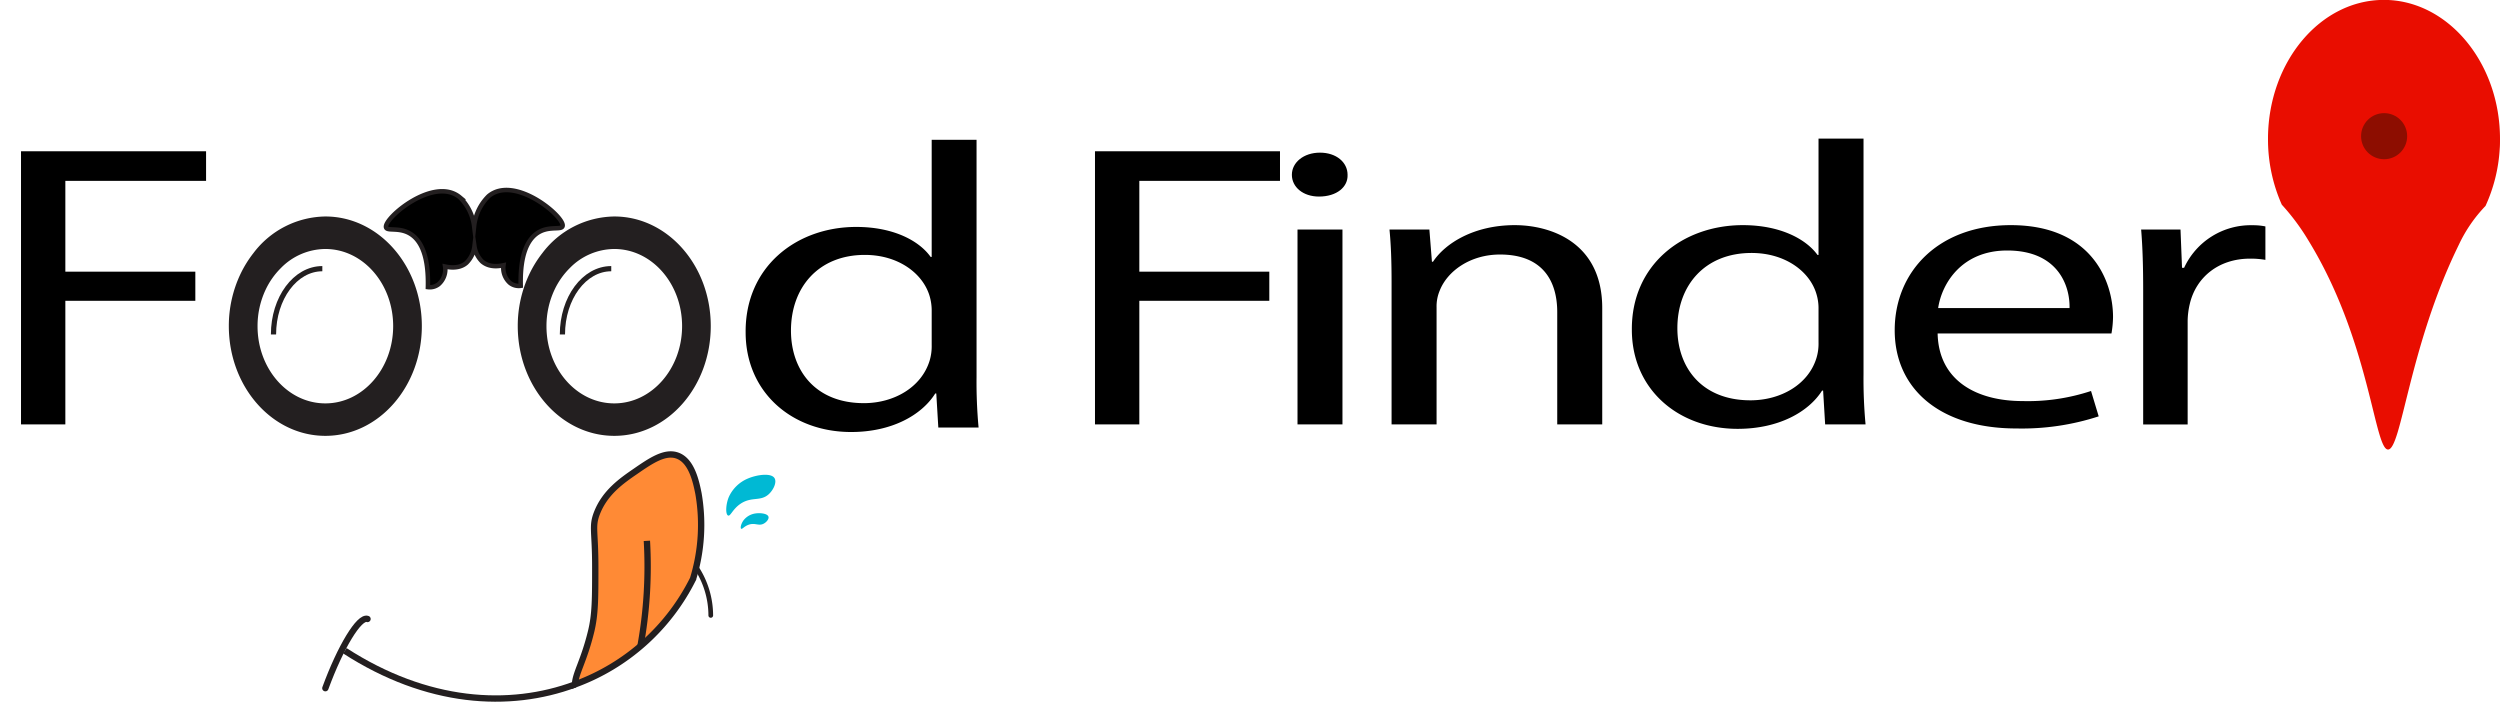 <svg id="Layer_1" data-name="Layer 1" xmlns="http://www.w3.org/2000/svg" viewBox="0 0 528.34 148.3"><defs><style>.cls-1,.cls-4,.cls-5,.cls-7,.cls-8{fill:none;}.cls-2,.cls-4,.cls-5,.cls-6,.cls-7,.cls-8{stroke:#231f20;stroke-miterlimit:10;}.cls-2{stroke-width:0.95px;}.cls-3{fill:#231f20;}.cls-4{stroke-width:1.1px;}.cls-5,.cls-6,.cls-7{stroke-width:1.34px;}.cls-6{fill:#ff8a35;}.cls-7,.cls-8{stroke-linecap:round;}.cls-8{stroke-width:0.99px;}.cls-9{fill:#00b9d4;}.cls-10{fill:#e90d00;}.cls-11{fill:#8d0d00;}</style></defs><path d="M372.38,261.48v50.11a104.64,104.64,0,0,0,.43,10.7H364.3l-.43-7.19h-.22c-2.91,4.62-9.26,8.14-17.77,8.14-12.61,0-22.3-8.48-22.3-21.07-.11-13.79,10.66-22.27,23.37-22.27,8,0,13.36,3,15.73,6.34h.22V261.48Zm-9.48,36.23a10.86,10.86,0,0,0-.43-3.17c-1.4-4.79-6.58-8.73-13.69-8.73-9.8,0-15.62,6.85-15.62,16,0,8.4,5.17,15.33,15.41,15.33,6.36,0,12.17-3.34,13.9-9a10.61,10.61,0,0,0,.43-3.25Z" transform="translate(-166 -231.94)"/><path d="M450.79,268.88c.11,2.56-2.26,4.6-6.05,4.6-3.35,0-5.72-2-5.72-4.6s2.48-4.68,5.94-4.68S450.79,266.25,450.79,268.88Zm-10.58,52.75V280.45h9.5v41.18Z" transform="translate(-166 -231.94)"/><path d="M460.09,291.6c0-4.25-.11-7.74-.44-11.15h8.43l.54,6.81h.22c2.59-3.91,8.65-7.74,17.29-7.74,7.24,0,18.48,3.4,18.48,17.53v24.58H495.1V297.9c0-6.64-3.13-12.17-12.1-12.17-6.27,0-11.13,3.49-12.75,7.66a8.53,8.53,0,0,0-.65,3.49v24.75h-9.51Z" transform="translate(-166 -231.94)"/><path d="M559.83,261.23V311a103.21,103.21,0,0,0,.43,10.63h-8.54l-.43-7.14h-.22c-2.91,4.59-9.29,8.08-17.83,8.08-12.64,0-22.37-8.42-22.37-20.93-.1-13.7,10.7-22.12,23.45-22.12,8,0,13.4,3,15.78,6.29h.22V261.23Zm-9.51,36a10.33,10.33,0,0,0-.44-3.15c-1.4-4.77-6.59-8.68-13.72-8.68-9.83,0-15.67,6.81-15.67,15.91,0,8.34,5.19,15.23,15.45,15.23,6.38,0,12.22-3.32,13.94-8.93a10.24,10.24,0,0,0,.44-3.24Z" transform="translate(-166 -231.94)"/><path d="M575.49,302.41c.22,10.12,8.43,14.29,17.94,14.29a42.54,42.54,0,0,0,14.48-2.13l1.62,5.36a52.36,52.36,0,0,1-17.4,2.56c-16.1,0-25.71-8.34-25.71-20.76s9.29-22.21,24.53-22.21c17.07,0,21.61,11.83,21.61,19.4a22.08,22.08,0,0,1-.33,3.49Zm27.88-5.36c.11-4.77-2.48-12.17-13.18-12.17-9.62,0-13.83,7-14.59,12.17Z" transform="translate(-166 -231.94)"/><path d="M618.93,293.3c0-4.85-.11-9-.43-12.85h8.32l.32,8.09h.44a15.51,15.51,0,0,1,14.48-9,13,13,0,0,1,2.7.25v7.07a18,18,0,0,0-3.24-.26c-6.7,0-11.46,4-12.75,9.62a16.44,16.44,0,0,0-.44,3.48v21.95h-9.4Z" transform="translate(-166 -231.94)"/><path class="cls-1" d="M168.67,277.91l-.18,0c-1.39.41-2.49,5.63-2.49,12h0" transform="translate(-166 -231.94)"/><path class="cls-1" d="M263.05,282.8l-1.09-.58A2,2,0,0,1,263.05,282.8Z" transform="translate(-166 -231.94)"/><path class="cls-2" d="M284.9,279.71c-.24,1-3.2-.27-5.72,1.77-2.8,2.28-3.22,7.08-3.13,10.86a3,3,0,0,1-2.25-.59,4.21,4.21,0,0,1-1.4-3.75c-2.71.59-4-.37-4.51-.79a5.72,5.72,0,0,1-1.62-3.21,5.89,5.89,0,0,1-1.69,3.48c-.47.42-1.8,1.38-4.51.79a4.18,4.18,0,0,1-1.39,3.75,3,3,0,0,1-2.25.6c.09-3.79-.33-8.59-3.13-10.86-2.52-2.05-5.48-.82-5.72-1.78-.48-1.91,10.14-10.92,15.62-6.32a10.31,10.31,0,0,1,3,6.08,10.47,10.47,0,0,1,3.06-6.35C274.76,268.79,285.38,277.8,284.9,279.71Z" transform="translate(-166 -231.94)"/><ellipse class="cls-1" cx="129.82" cy="68.95" rx="14.33" ry="17.12"/><path class="cls-3" d="M295.82,277.69a19.37,19.37,0,0,0-15.21,7.75,23.78,23.78,0,0,0-2.73,4.41,25.55,25.55,0,0,0-2.46,11c0,12.81,9.13,23.2,20.4,23.2s20.39-10.39,20.39-23.2S307.08,277.69,295.82,277.69Zm0,39.5c-7.92,0-14.33-7.29-14.33-16.3a18,18,0,0,1,1.68-7.67,16.19,16.19,0,0,1,3.28-4.66,13.27,13.27,0,0,1,9.37-4c7.91,0,14.33,7.3,14.33,16.3S303.73,317.19,295.82,317.19Z" transform="translate(-166 -231.94)"/><path class="cls-4" d="M284.86,302.63c0-7.69,4.61-13.91,10.32-13.91" transform="translate(-166 -231.94)"/><path class="cls-5" d="M238.88,369.47c17.35,11.22,34.73,12.29,48.64,7.12" transform="translate(-166 -231.94)"/><path class="cls-5" d="M312.55,354.11l-.09.18" transform="translate(-166 -231.94)"/><path class="cls-6" d="M312.46,354.29h0a45.23,45.23,0,0,1-24.94,22.29c.07-2.32,1.88-4.93,3.4-11.17.88-3.62.88-6.95.88-13.62,0-7.69-.74-8.54.33-11.35,1.7-4.45,5.32-6.93,8.18-8.9,3.25-2.24,6.22-4.27,8.86-3.31,3,1.09,3.93,5.47,4.44,8A38.8,38.8,0,0,1,312.46,354.29Z" transform="translate(-166 -231.94)"/><path class="cls-7" d="M234.76,377.38c3.19-8.72,7.18-15.27,8.91-14.63" transform="translate(-166 -231.94)"/><path class="cls-8" d="M316.21,362a18.43,18.43,0,0,0-3.12-10.21" transform="translate(-166 -231.94)"/><path class="cls-5" d="M301.35,368.51a94.3,94.3,0,0,0,1.36-22.27" transform="translate(-166 -231.94)"/><path class="cls-9" d="M319.88,340.89c-.57-.21-.53-2.25.13-3.88a7.64,7.64,0,0,1,4-3.92c1.91-.83,5-1.28,5.69-.07.49.85-.22,2.4-1.19,3.32-1.78,1.68-3.65.44-6.08,2.11C320.79,339.6,320.38,341.08,319.88,340.89Z" transform="translate(-166 -231.94)"/><path class="cls-9" d="M322.64,343.68c-.25-.17,0-1.15.56-1.86a3.87,3.87,0,0,1,2.46-1.37c1-.15,2.57,0,2.75.71.13.47-.42,1.13-1,1.44-1.08.59-1.82-.26-3.21.24C323.24,343.18,322.86,343.84,322.64,343.68Z" transform="translate(-166 -231.94)"/><path class="cls-10" d="M694.34,261.3c0,.71,0,1.4-.06,2.1a33.64,33.64,0,0,1-3,12.06,30.37,30.37,0,0,0-5.68,8.29c-.06.12-.12.23-.17.35-10.3,21.21-11.92,42.79-14.74,42.84s-3.81-21.72-15.7-42.26c-.44-.77-.9-1.53-1.37-2.3a46.73,46.73,0,0,0-5.39-7.18,33.92,33.92,0,0,1-2.92-13.9v-.38c.18-16,11.08-29,24.5-29S694.34,245.09,694.34,261.3Z" transform="translate(-166 -231.94)"/><circle class="cls-11" cx="503.85" cy="28.78" r="4.87"/><ellipse class="cls-1" cx="68.76" cy="68.95" rx="14.33" ry="17.12"/><path class="cls-3" d="M234.76,277.69a19.37,19.37,0,0,0-15.21,7.75,23.78,23.78,0,0,0-2.73,4.41,25.55,25.55,0,0,0-2.46,11c0,12.81,9.13,23.2,20.4,23.2s20.39-10.39,20.39-23.2S246,277.69,234.76,277.69Zm0,39.5c-7.92,0-14.33-7.29-14.33-16.3a18,18,0,0,1,1.68-7.67,16.19,16.19,0,0,1,3.28-4.66,13.27,13.27,0,0,1,9.37-4c7.91,0,14.33,7.3,14.33,16.3S242.67,317.19,234.76,317.19Z" transform="translate(-166 -231.94)"/><path class="cls-4" d="M223.8,302.63c0-7.69,4.61-13.91,10.32-13.91" transform="translate(-166 -231.94)"/><path d="M170.44,263.91h39.11v6.25H179.81v19.19h27.47v6.16H179.81v26.12h-9.37Z" transform="translate(-166 -231.94)"/><path d="M397.41,263.91h39.1v6.25H406.78v19.19h27.47v6.16H406.78v26.12h-9.37Z" transform="translate(-166 -231.94)"/></svg>